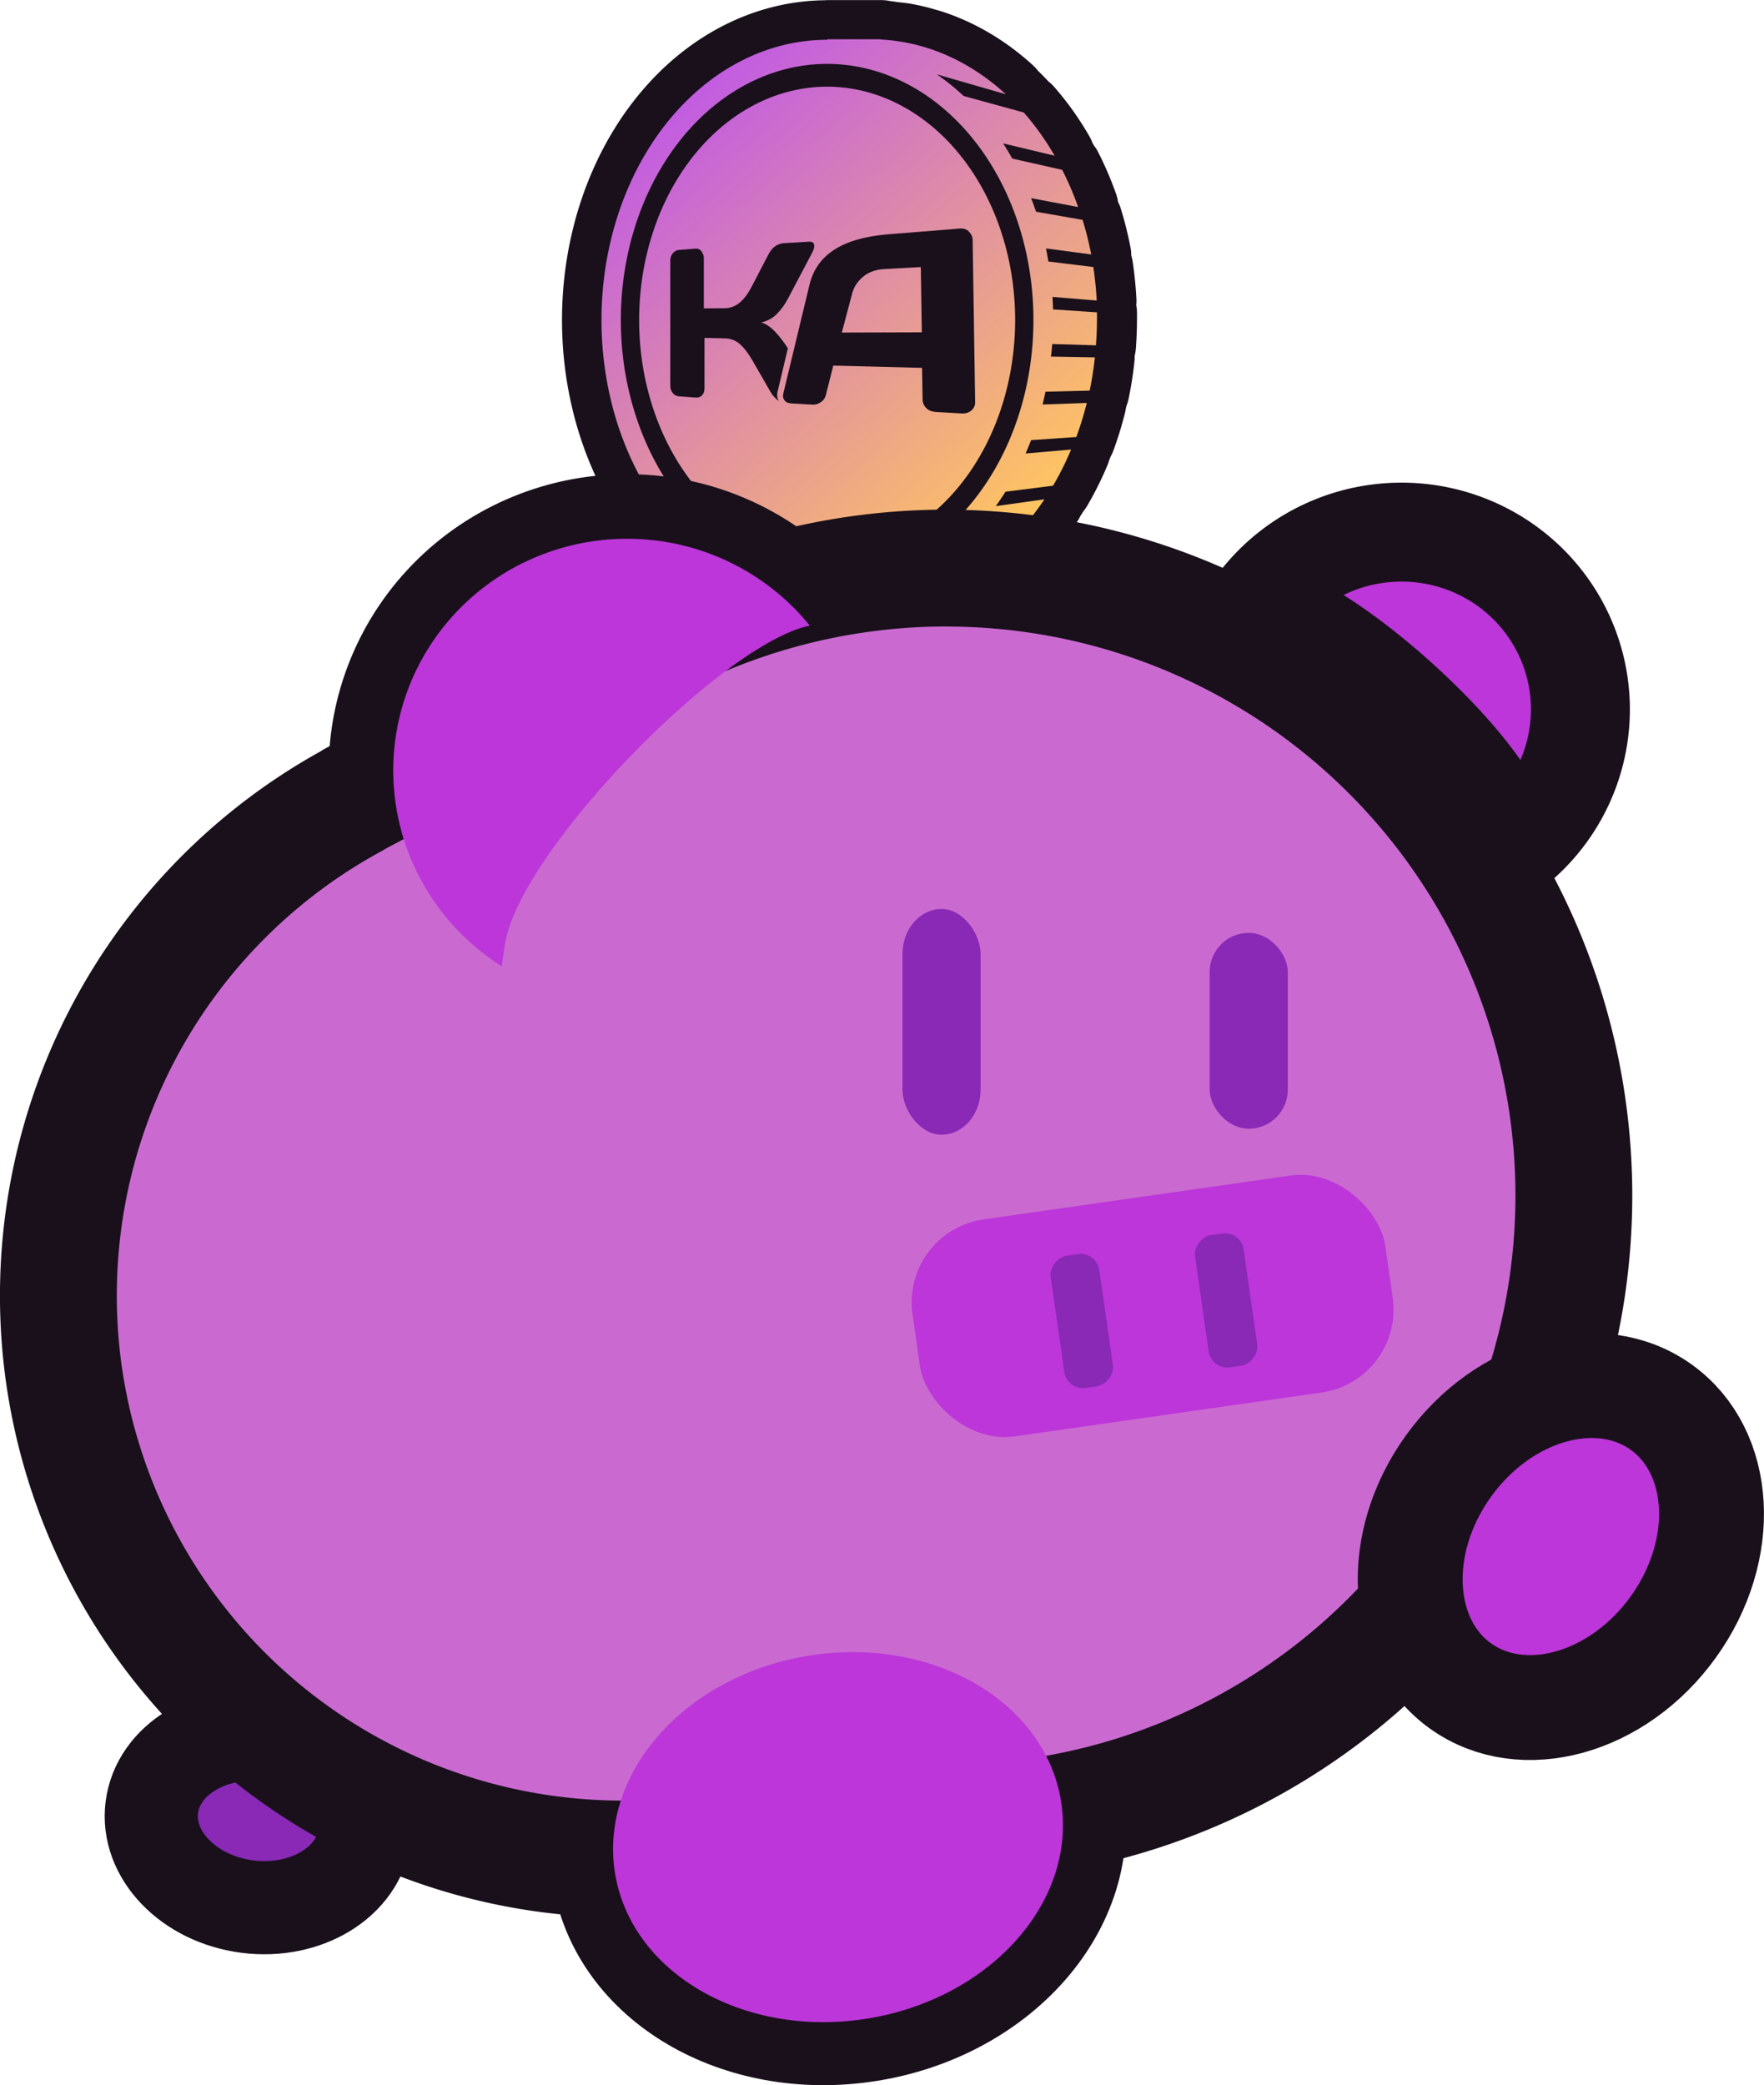 <?xml version="1.0" encoding="UTF-8" standalone="no"?>
<!-- Created with Inkscape (http://www.inkscape.org/) -->

<svg
   width="27.613mm"
   height="32.64mm"
   viewBox="0 0 27.613 32.64"
   version="1.1"
   id="svg1"
   xml:space="preserve"
   xmlns:xlink="http://www.w3.org/1999/xlink"
   xmlns="http://www.w3.org/2000/svg"
   xmlns:svg="http://www.w3.org/2000/svg"><defs
     id="defs1"><linearGradient
       id="linearGradient12"><stop
         style="stop-color:#b444ff;stop-opacity:1;"
         offset="0"
         id="stop12" /><stop
         style="stop-color:#ffc561;stop-opacity:1;"
         offset="1"
         id="stop13" /></linearGradient><linearGradient
       xlink:href="#linearGradient12"
       id="linearGradient38"
       gradientUnits="userSpaceOnUse"
       x1="99.542"
       y1="34.102"
       x2="101.226"
       y2="36.008" /></defs><g
     id="g42"
     style="display:inline"
     transform="translate(-58.097,-91.524)"><g
       id="g539-1"
       transform="matrix(4.093,0,0,4.1,-340.396,-47.745)"
       style="display:inline;stroke-width:1.118"><path
         id="ellipse11-5"
         style="display:inline;fill:#19101b;fill-opacity:1;fill-rule:evenodd;stroke:#19101b;stroke-width:0.302;stroke-linejoin:round;stroke-dasharray:none;stroke-dashoffset:0;stroke-opacity:1;paint-order:stroke fill markers"
         d="m 100.522,34.12 a 0.863,1.07 0 0 0 -0.862,1.07 0.863,1.07 0 0 0 0.862,1.07 v 4.51e-4 h 0.205 v -0.001 a 0.863,1.07 0 0 0 0.088,-0.012 0.863,1.07 0 0 0 0.023,-0.003 0.863,1.07 0 0 0 0.312,-0.148 l -0.002,3.38e-4 a 0.863,1.07 0 0 0 0.074,-0.064 l 0.002,-3.39e-4 a 0.863,1.07 0 0 0 0.13,-0.157 l -0.002,2.25e-4 a 0.863,1.07 0 0 0 0.033,-0.052 l 0.002,-2.26e-4 a 0.863,1.07 0 0 0 0.069,-0.138 l -10e-4,1.12e-4 a 0.863,1.07 0 0 0 0.019,-0.049 l 0.002,-1.13e-4 a 0.863,1.07 0 0 0 0.04,-0.13 h -0.001 a 0.863,1.07 0 0 0 0.011,-0.046 h 0.002 a 0.863,1.07 0 0 0 0.02,-0.127 h -0.001 a 0.863,1.07 0 0 0 0.004,-0.045 h 0.002 a 0.863,1.07 0 0 0 0.004,-0.099 0.863,1.07 0 0 0 0,-0.027 l -0.002,-1.13e-4 a 0.863,1.07 0 0 0 -0.002,-0.046 l 0.002,2.25e-4 a 0.863,1.07 0 0 0 -0.013,-0.128 l -0.002,-3.38e-4 a 0.863,1.07 0 0 0 -0.008,-0.047 l 0.003,3.39e-4 a 0.863,1.07 0 0 0 -0.033,-0.132 l -0.003,-4.51e-4 a 0.863,1.07 0 0 0 0,-1.13e-4 0.863,1.07 0 0 0 -0.016,-0.05 l 0.003,4.51e-4 a 0.863,1.07 0 0 0 -0.061,-0.142 l -0.003,-5.64e-4 v -1.12e-4 a 0.863,1.07 0 0 0 -0.03,-0.054 l 0.003,6.77e-4 a 0.863,1.07 0 0 0 -0.118,-0.165 l -0.004,-10e-4 a 0.863,1.07 0 0 0 -0.068,-0.069 l 0.004,10e-4 a 0.863,1.07 0 0 0 -0.294,-0.174 0.863,1.07 0 0 0 -0.021,-0.006 0.863,1.07 0 0 0 -0.081,-0.019 0.863,1.07 0 0 0 -0.036,-0.004 0.863,1.07 0 0 0 -0.046,-0.006 v -0.001 h -0.036 -0.168 z" /><path
         id="circle39-2"
         style="display:inline;fill:url(#linearGradient38);fill-rule:evenodd;stroke:none;stroke-width:0.438;stroke-dasharray:none;stroke-dashoffset:0;stroke-opacity:1;paint-order:stroke fill markers"
         d="m 100.522,34.12 a 0.863,1.07 0 0 0 -0.862,1.07 0.863,1.07 0 0 0 0.862,1.07 v 5.17e-4 h 0.205 v -0.002 a 0.863,1.07 0 0 0 0.423,-0.162 l -0.229,0.043 a 0.863,1.07 0 0 0 0.095,-0.071 l 0.208,-0.037 a 0.863,1.07 0 0 0 0.13,-0.157 l -0.186,0.026 a 0.863,1.07 0 0 0 0.037,-0.055 l 0.182,-0.023 a 0.863,1.07 0 0 0 0.069,-0.138 l -0.174,0.015 a 0.863,1.07 0 0 0 0.021,-0.051 l 0.173,-0.012 a 0.863,1.07 0 0 0 0.04,-0.13 l -0.169,0.006 a 0.863,1.07 0 0 0 0.011,-0.049 l 0.169,-0.004 a 0.863,1.07 0 0 0 0.02,-0.127 l -0.168,-0.003 a 0.863,1.07 0 0 0 0.005,-0.048 l 0.167,0.005 a 0.863,1.07 0 0 0 0.004,-0.099 0.863,1.07 0 0 0 0,-0.027 l -0.168,-0.011 a 0.863,1.07 0 0 0 -0.002,-0.048 l 0.169,0.014 a 0.863,1.07 0 0 0 -0.013,-0.128 l -0.172,-0.021 a 0.863,1.07 0 0 0 -0.009,-0.05 l 0.173,0.023 a 0.863,1.07 0 0 0 -0.033,-0.132 l -0.178,-0.031 a 0.863,1.07 0 0 0 -0.019,-0.052 l 0.18,0.034 a 0.863,1.07 0 0 0 -0.061,-0.142 l -0.191,-0.043 a 0.863,1.07 0 0 0 -0.035,-0.058 l 0.197,0.047 a 0.863,1.07 0 0 0 -0.118,-0.165 l -0.23,-0.063 a 0.863,1.07 0 0 0 -5.1e-4,-5.17e-4 0.863,1.07 0 0 0 -0.102,-0.082 l 0.264,0.076 a 0.863,1.07 0 0 0 -0.478,-0.209 v -0.001 h -0.036 -0.168 z" /><path
         id="path5-7"
         style="display:inline;fill:#19101b;fill-opacity:1;stroke-width:0.005"
         d="m 101.071,34.854 -0.288,0.023 c -0.182,0.015 -0.284,0.082 -0.312,0.202 l -0.103,0.427 c -8e-4,0.004 -8.2e-4,0.008 -0.002,0.013 8e-5,0.005 0.002,0.011 0.007,0.018 0.005,0.007 0.013,0.01 0.025,0.011 l 0.086,0.005 c 0.012,6.74e-4 0.022,-0.003 0.033,-0.01 0.011,-0.008 0.017,-0.017 0.02,-0.03 l 0.029,-0.115 0.353,0.009 0.002,0.125 c 2.2e-4,0.014 0.005,0.025 0.015,0.035 0.009,0.009 0.022,0.014 0.037,0.015 l 0.104,0.006 c 0.015,8.52e-4 0.027,-0.003 0.037,-0.011 0.011,-0.009 0.016,-0.02 0.016,-0.033 l -0.01,-0.645 c -2.1e-4,-0.013 -0.006,-0.024 -0.015,-0.033 -0.009,-0.009 -0.021,-0.013 -0.035,-0.012 z m -1.119,0.085 c -0.009,5.73e-4 -0.017,0.005 -0.024,0.013 -0.006,0.008 -0.01,0.017 -0.01,0.028 v 0.499 c 0,0.01 0.003,0.02 0.01,0.028 0.006,0.008 0.014,0.012 0.024,0.013 l 0.068,0.005 c 0.009,7.03e-4 0.018,-0.002 0.024,-0.009 0.007,-0.007 0.01,-0.016 0.01,-0.027 v -0.201 l 0.081,0.002 c 0.023,4.45e-4 0.043,0.008 0.06,0.023 0.017,0.015 0.034,0.037 0.051,0.067 l 0.072,0.125 c 0.007,0.012 0.017,0.022 0.029,0.032 8.1e-4,6.5e-4 0.002,0.001 0.002,0.002 -0.003,-0.007 -0.006,-0.014 -0.006,-0.022 v -4.42e-4 -8.55e-4 c 2.6e-4,-0.006 5.8e-4,-0.012 0.002,-0.017 l 4.2e-4,2.6e-5 v -4.41e-4 l 0.04,-0.169 c -0.015,-0.023 -0.031,-0.045 -0.05,-0.065 -0.019,-0.02 -0.038,-0.033 -0.056,-0.037 0.026,-0.007 0.047,-0.018 0.063,-0.035 0.017,-0.017 0.032,-0.038 0.045,-0.063 l 0.095,-0.18 c 0.005,-0.01 0.008,-0.019 0.008,-0.025 0,-0.013 -0.007,-0.019 -0.021,-0.018 l -0.101,0.006 c -0.026,0.002 -0.046,0.017 -0.061,0.046 l -0.064,0.123 c -0.016,0.031 -0.033,0.054 -0.051,0.068 -0.017,0.014 -0.037,0.021 -0.06,0.021 l -0.081,6.14e-4 v -0.199 c 0,-0.011 -0.004,-0.02 -0.01,-0.028 -0.006,-0.008 -0.015,-0.011 -0.024,-0.01 z m 0.962,0.068 0.004,0.259 -0.318,9.36e-4 0.04,-0.151 c 0.007,-0.029 0.022,-0.052 0.045,-0.071 0.023,-0.019 0.051,-0.028 0.083,-0.03 z"
         transform="matrix(0.962,0,0,0.962,3.802,1.311)" /><path
         id="ellipse10-6"
         style="display:inline;fill:#19101b;fill-opacity:1;fill-rule:evenodd;stroke-width:0.794;stroke-dasharray:0.794, 0.794"
         d="m 100.523,34.212 a 0.789,0.978 0 0 0 -0.789,0.978 0.789,0.978 0 0 0 0.789,0.978 0.789,0.978 0 0 0 0.789,-0.978 0.789,0.978 0 0 0 -0.789,-0.978 z m 0,0.087 a 0.719,0.891 0 0 1 0.719,0.891 0.719,0.891 0 0 1 -0.719,0.891 0.719,0.891 0 0 1 -0.719,-0.891 0.719,0.891 0 0 1 0.719,-0.891 z" /></g><path
       id="path27"
       style="display:inline;fill:none;fill-opacity:1;fill-rule:evenodd;stroke:#19101b;stroke-width:1.973;stroke-dasharray:none;stroke-opacity:1;paint-order:stroke fill markers"
       d="m 74.71,119.744 c 0.236,1.572 -1.137,3.087 -3.067,3.384 -1.93,0.297 -3.686,-0.736 -3.923,-2.307 -0.236,-1.572 1.137,-3.087 3.067,-3.384 1.93,-0.297 3.686,0.736 3.923,2.307 z" /><path
       id="ellipse21-6"
       style="display:inline;fill:#8929b6;fill-opacity:1;fill-rule:evenodd;stroke:#19101b;stroke-width:1.458;stroke-dasharray:none;stroke-opacity:1;paint-order:stroke fill markers"
       d="m 101.049,120.509 c -0.096,0.741 -0.92,1.244 -1.841,1.126 -0.921,-0.119 -1.59,-0.816 -1.494,-1.556 0.096,-0.741 0.92,-1.244 1.841,-1.126 0.921,0.119 1.59,0.816 1.494,1.556 z"
       transform="translate(-37.24,-0.265)" /><path
       id="path7"
       style="display:inline;fill:#bc36d9;fill-opacity:1;fill-rule:evenodd;stroke:#19101b;stroke-width:1.549;stroke-linecap:round;stroke-linejoin:round;stroke-dasharray:none;stroke-dashoffset:0;stroke-opacity:1;paint-order:stroke markers fill"
       d="m 79.479,99.909 a 2.78,2.807 82.383 0 1 1.067,-0.009 2.78,2.807 82.383 0 1 2.219,2.107 2.78,2.807 82.383 0 1 -1.069,2.862 c -0.015,-0.076 -0.035,-0.165 -0.058,-0.265 -0.249,-1.079 -2.772,-3.342 -3.871,-3.543 -0.015,-0.002 -0.029,-0.004 -0.044,-0.007 a 2.78,2.807 82.383 0 1 1.754,-1.145 z" /><path
       id="path28"
       style="display:inline;fill:none;fill-opacity:1;fill-rule:evenodd;stroke:#19101b;stroke-width:2.022;stroke-linecap:round;stroke-linejoin:round;stroke-dasharray:none;stroke-dashoffset:0;stroke-opacity:1;paint-order:stroke markers fill"
       d="m 68.384,99.988 a 3.664,3.629 3.572 0 0 -1.391,0.086 3.664,3.629 3.572 0 0 -2.696,2.948 3.664,3.629 3.572 0 0 1.655,3.628 c 0.012,-0.1 0.03,-0.218 0.051,-0.351 0.225,-1.428 3.302,-4.606 4.714,-4.969 0.019,-0.003 0.038,-0.007 0.056,-0.013 a 3.664,3.629 3.572 0 0 -2.39,-1.33 z" /><path
       id="path35"
       style="display:inline;fill:#ca6ad1;fill-opacity:1;fill-rule:evenodd;stroke:#19101b;stroke-width:1.829;stroke-linecap:round;stroke-linejoin:round;stroke-dasharray:none;stroke-opacity:1;paint-order:stroke fill markers"
       d="m 59.932,108.705 a 9.822,9.822 0 0 0 -1.282,-0.084 9.822,9.822 0 0 0 -3.385,0.602 l -3.85e-4,-0.001 -5.054,1.919 5.76e-4,0.004 a 8.83,8.83 0 0 0 -5.617,8.225 8.83,8.83 0 0 0 8.594,8.814 l 0.002,0.013 0.235,0.003 a 8.83,8.83 0 0 0 0.01,2.6e-4 l 4.99,0.063 a 9.822,9.822 0 0 0 0.225,0.003 9.822,9.822 0 0 0 9.822,-9.822 9.822,9.822 0 0 0 -8.54,-9.738 z"
       transform="rotate(-7.137)" /><path
       id="path45"
       style="display:inline;fill:#bc36d9;fill-opacity:1;fill-rule:evenodd;stroke:#19101b;stroke-width:1.642;stroke-dasharray:none;stroke-opacity:1;paint-order:stroke fill markers"
       d="m 84.1,113.551 c 0.972,0.696 1.057,2.237 0.19,3.442 -0.867,1.206 -2.358,1.619 -3.33,0.924 -0.972,-0.696 -1.057,-2.237 -0.19,-3.442 0.867,-1.206 2.358,-1.619 3.33,-0.924 z" /><rect
       style="display:inline;fill:#8929b6;fill-opacity:1;fill-rule:evenodd;stroke-width:0.651;stroke-linecap:round;stroke-linejoin:round;paint-order:stroke fill markers"
       id="rect45"
       width="1.223"
       height="3.066"
       x="77.033"
       y="106.127"
       ry="0.611" /><rect
       style="display:inline;fill:#8929b6;fill-opacity:1;fill-rule:evenodd;stroke-width:0.699;stroke-linecap:round;stroke-linejoin:round;paint-order:stroke fill markers"
       id="rect36-1-2"
       width="1.223"
       height="3.534"
       x="72.224"
       y="105.753"
       ry="0.705" /><g
       id="g25-1"
       style="display:inline;fill:#c44fd1;fill-opacity:1"
       transform="matrix(4.108,-0.587,0.587,4.108,-332.58,3.9)"><rect
         style="fill:#bc36d9;fill-opacity:1;fill-rule:evenodd;stroke-width:0.865;stroke-dasharray:0.865, 0.865"
         id="rect21-6"
         width="1.802"
         height="0.827"
         x="92.918"
         y="39.299"
         ry="0.316" /><rect
         style="fill:#8929b6;fill-opacity:1;fill-rule:evenodd;stroke-width:0.216;stroke-dasharray:0.216, 0.216"
         id="rect24-8"
         width="0.504"
         height="0.185"
         x="39.479"
         y="-93.639"
         ry="0.071"
         transform="rotate(90)" /><rect
         style="fill:#8929b6;fill-opacity:1;fill-rule:evenodd;stroke-width:0.216;stroke-dasharray:0.216, 0.216"
         id="rect25-57"
         width="0.504"
         height="0.185"
         x="39.479"
         y="-94.189"
         ry="0.071"
         transform="rotate(90)" /></g><path
       id="path47"
       style="display:inline;fill:#bc36d9;fill-opacity:1;fill-rule:evenodd;stroke:none;stroke-width:2.022;stroke-linecap:round;stroke-linejoin:round;stroke-dasharray:none;stroke-dashoffset:0;stroke-opacity:1;paint-order:stroke markers fill"
       d="m 68.384,99.988 a 3.664,3.629 3.572 0 0 -1.391,0.086 3.664,3.629 3.572 0 0 -2.696,2.948 3.664,3.629 3.572 0 0 1.655,3.628 c 0.012,-0.1 0.03,-0.218 0.051,-0.351 0.225,-1.428 3.302,-4.606 4.714,-4.969 0.019,-0.003 0.038,-0.007 0.056,-0.013 a 3.664,3.629 3.572 0 0 -2.39,-1.33 z" /><path
       id="path20-1"
       style="display:inline;fill:#bc36d9;fill-opacity:1;fill-rule:evenodd;stroke:none;stroke-width:1.973;stroke-dasharray:none;stroke-opacity:1;paint-order:stroke fill markers"
       d="m 74.71,119.744 c 0.236,1.572 -1.137,3.087 -3.067,3.384 -1.93,0.297 -3.686,-0.736 -3.923,-2.307 -0.236,-1.572 1.137,-3.087 3.067,-3.384 1.93,-0.297 3.686,0.736 3.923,2.307 z" /></g></svg>
